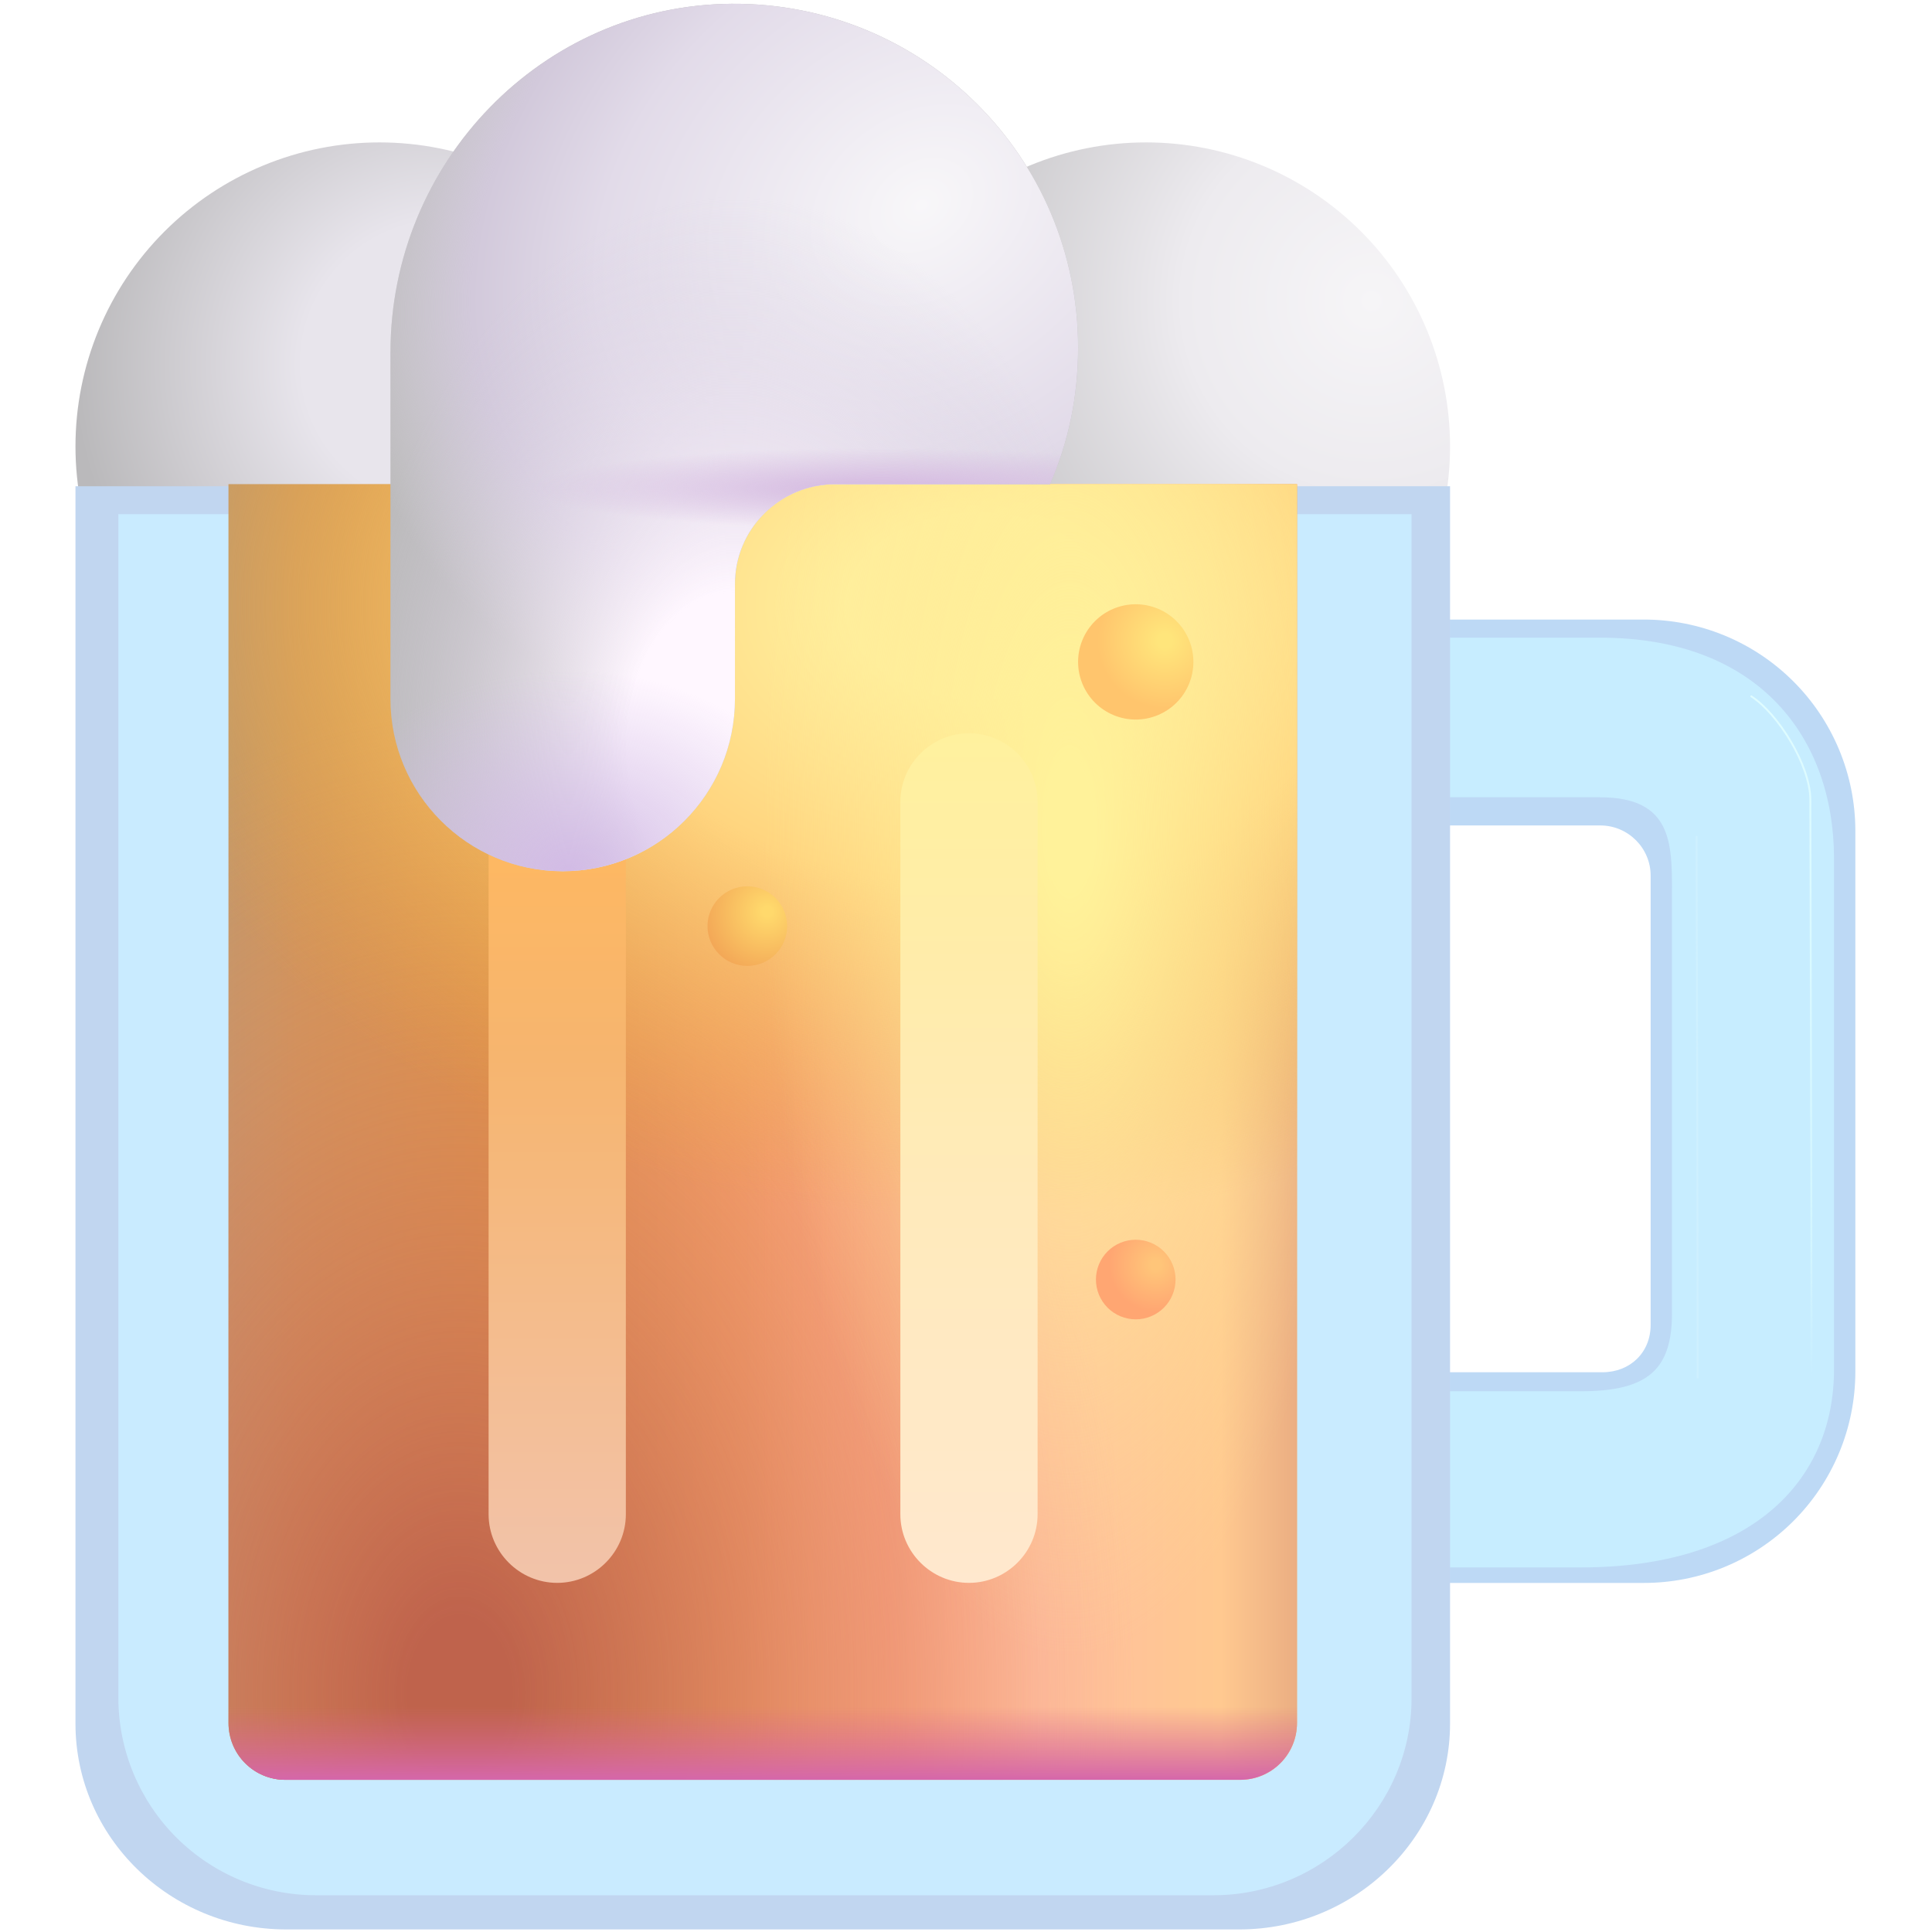 <svg width="512" height="512" viewBox="0 0 512 512" fill="none" xmlns="http://www.w3.org/2000/svg">
<path d="M303.712 198.873C325.08 198.873 345.572 190.385 360.681 175.275C375.791 160.166 384.279 139.674 384.279 118.306C384.279 96.939 375.791 76.446 360.681 61.337C345.572 46.228 325.08 37.739 303.712 37.739C282.345 37.739 261.852 46.228 246.743 61.337C231.634 76.446 223.146 96.939 223.146 118.306C223.146 139.674 231.634 160.166 246.743 175.275C261.852 190.385 282.345 198.873 303.712 198.873V198.873Z" fill="url(#paint0_radial_3_898)"/>
<path d="M100.567 198.873C121.934 198.873 142.427 190.385 157.536 175.275C172.645 160.166 181.133 139.674 181.133 118.306C181.133 96.939 172.645 76.446 157.536 61.337C142.427 46.228 121.934 37.739 100.567 37.739C79.199 37.739 58.707 46.228 43.597 61.337C28.488 76.446 20 96.939 20 118.306C20 139.674 28.488 160.166 43.597 175.275C58.707 190.385 79.199 198.873 100.567 198.873V198.873Z" fill="url(#paint1_radial_3_898)"/>
<path d="M424.07 218.751C431.526 218.751 437.437 224.807 437.437 232.027V351.095C437.437 358.515 431.926 363.661 424.652 363.661H326.808C319.351 363.661 313.459 358.315 313.459 351.095V232.027C313.459 224.607 319.551 218.751 326.826 218.751H424.07V218.751ZM435.509 164.191H326.808C319.45 164.164 312.159 165.588 305.352 168.38C298.545 171.172 292.354 175.277 287.134 180.462C281.914 185.647 277.766 191.809 274.928 198.597C272.09 205.385 270.617 212.666 270.593 220.024V363.661C270.617 371.017 272.089 378.297 274.926 385.084C277.763 391.871 281.909 398.032 287.128 403.217C292.346 408.401 298.534 412.507 305.34 415.3C312.145 418.093 319.433 419.518 326.789 419.494H435.491C442.847 419.518 450.135 418.093 456.941 415.3C463.746 412.507 469.934 408.401 475.152 403.217C480.371 398.032 484.517 391.871 487.354 385.084C490.191 378.297 491.663 371.017 491.687 363.661V220.024C491.663 212.668 490.191 205.388 487.354 198.602C484.517 191.815 480.371 185.653 475.152 180.468C469.934 175.284 463.746 171.178 456.941 168.385C450.135 165.592 442.847 164.167 435.491 164.191H435.509Z" fill="#BDD9F5"/>
<g filter="url(#filter0_f_3_898)">
<path d="M424.088 211.294C443.093 211.294 443.093 223.497 443.093 236.282V347.966C443.093 362.752 436.946 368.699 418.96 368.699H323.462C316.769 368.699 309.64 362.643 309.64 356.168V227.516C309.64 220.878 315.096 211.276 321.625 211.276H424.088V211.294ZM424.088 168.992H321.607C293.799 168.992 271.266 199.909 271.266 227.516V356.168C271.266 383.794 293.817 415.384 321.607 415.384H418.96C464.717 415.384 486.032 392.014 486.032 362.934V227.516C486.032 195.817 466.427 168.992 424.088 168.992V168.992Z" fill="#C7EDFF"/>
</g>
<path d="M20 128.854V456.759C20 486.948 45.097 511.318 75.833 511.318H328.445C359.18 511.318 384.278 486.767 384.278 456.759V128.854H20Z" fill="#C1D6F0"/>
<g filter="url(#filter1_f_3_898)">
<path d="M31.367 136.275V450.066C31.415 463.951 36.974 477.249 46.823 487.037C56.672 496.824 70.004 502.3 83.89 502.262H321.552C350.469 502.262 374.075 478.783 374.075 450.066V136.256H31.367V136.275Z" fill="#C9EBFF"/>
</g>
<path d="M60.556 456.577V128.309H343.721V456.577C343.721 464.943 336.992 471.672 328.626 471.672H75.65C67.285 471.672 60.556 464.943 60.556 456.577V456.577Z" fill="url(#paint2_linear_3_898)"/>
<path d="M60.556 456.577V128.309H343.721V456.577C343.721 464.943 336.992 471.672 328.626 471.672H75.65C67.285 471.672 60.556 464.943 60.556 456.577V456.577Z" fill="url(#paint3_linear_3_898)"/>
<path d="M60.556 456.577V128.309H343.721V456.577C343.721 464.943 336.992 471.672 328.626 471.672H75.65C67.285 471.672 60.556 464.943 60.556 456.577V456.577Z" fill="url(#paint4_radial_3_898)"/>
<path d="M60.556 456.577V128.309H343.721V456.577C343.721 464.943 336.992 471.672 328.626 471.672H75.65C67.285 471.672 60.556 464.943 60.556 456.577V456.577Z" fill="url(#paint5_linear_3_898)"/>
<path d="M60.556 456.577V128.309H343.721V456.577C343.721 464.943 336.992 471.672 328.626 471.672H75.65C67.285 471.672 60.556 464.943 60.556 456.577V456.577Z" fill="url(#paint6_radial_3_898)"/>
<path d="M60.556 456.577V128.309H343.721V456.577C343.721 464.943 336.992 471.672 328.626 471.672H75.65C67.285 471.672 60.556 464.943 60.556 456.577V456.577Z" fill="url(#paint7_radial_3_898)"/>
<path d="M147.67 419.476C137.668 419.476 129.484 411.292 129.484 401.29V212.513C129.484 202.51 137.668 194.326 147.67 194.326C157.673 194.326 165.857 202.51 165.857 212.513V401.29C165.857 411.292 157.673 419.476 147.67 419.476Z" fill="url(#paint8_linear_3_898)"/>
<path d="M256.79 419.476C246.787 419.476 238.603 411.292 238.603 401.29V212.513C238.603 202.51 246.787 194.326 256.79 194.326C266.792 194.326 274.976 202.51 274.976 212.513V401.29C274.976 411.292 266.792 419.476 256.79 419.476Z" fill="url(#paint9_linear_3_898)"/>
<path d="M300.983 349.639C303.78 349.639 306.463 348.528 308.442 346.55C310.42 344.572 311.531 341.889 311.531 339.091C311.531 336.294 310.42 333.611 308.442 331.632C306.463 329.654 303.78 328.543 300.983 328.543C298.185 328.543 295.502 329.654 293.524 331.632C291.546 333.611 290.435 336.294 290.435 339.091C290.435 341.889 291.546 344.572 293.524 346.55C295.502 348.528 298.185 349.639 300.983 349.639Z" fill="url(#paint10_radial_3_898)"/>
<path d="M198.046 255.979C200.844 255.979 203.527 254.867 205.505 252.889C207.483 250.911 208.595 248.228 208.595 245.43C208.595 242.633 207.483 239.95 205.505 237.972C203.527 235.993 200.844 234.882 198.046 234.882C195.249 234.882 192.566 235.993 190.588 237.972C188.609 239.95 187.498 242.633 187.498 245.43C187.498 248.228 188.609 250.911 190.588 252.889C192.566 254.867 195.249 255.979 198.046 255.979V255.979Z" fill="url(#paint11_radial_3_898)"/>
<path d="M285.705 92.117C285.705 41.559 244.604 0.639 193.863 1.002C143.668 1.366 103.476 43.014 103.476 93.39V185.233C103.476 210.33 123.845 230.881 149.124 230.881C174.221 230.881 194.772 210.512 194.772 185.233V155.043C194.59 140.312 206.594 128.309 221.325 128.309H278.249C283.159 117.215 285.705 105.03 285.705 92.117Z" fill="#BCBBBC"/>
<path d="M285.705 92.117C285.705 41.559 244.604 0.639 193.863 1.002C143.668 1.366 103.476 43.014 103.476 93.39V185.233C103.476 210.33 123.845 230.881 149.124 230.881C174.221 230.881 194.772 210.512 194.772 185.233V155.043C194.59 140.312 206.594 128.309 221.325 128.309H278.249C283.159 117.215 285.705 105.03 285.705 92.117Z" fill="url(#paint12_radial_3_898)"/>
<path d="M285.705 92.117C285.705 41.559 244.604 0.639 193.863 1.002C143.668 1.366 103.476 43.014 103.476 93.39V185.233C103.476 210.33 123.845 230.881 149.124 230.881C174.221 230.881 194.772 210.512 194.772 185.233V155.043C194.59 140.312 206.594 128.309 221.325 128.309H278.249C283.159 117.215 285.705 105.03 285.705 92.117Z" fill="url(#paint13_radial_3_898)"/>
<path d="M285.705 92.117C285.705 41.559 244.604 0.639 193.863 1.002C143.668 1.366 103.476 43.014 103.476 93.39V185.233C103.476 210.33 123.845 230.881 149.124 230.881C174.221 230.881 194.772 210.512 194.772 185.233V155.043C194.59 140.312 206.594 128.309 221.325 128.309H278.249C283.159 117.215 285.705 105.03 285.705 92.117Z" fill="url(#paint14_radial_3_898)"/>
<path d="M285.705 92.117C285.705 41.559 244.604 0.639 193.863 1.002C143.668 1.366 103.476 43.014 103.476 93.39V185.233C103.476 210.33 123.845 230.881 149.124 230.881C174.221 230.881 194.772 210.512 194.772 185.233V155.043C194.59 140.312 206.594 128.309 221.325 128.309H278.249C283.159 117.215 285.705 105.03 285.705 92.117Z" fill="url(#paint15_radial_3_898)"/>
<path d="M300.983 190.689C305.034 190.689 308.92 189.079 311.785 186.214C314.65 183.349 316.26 179.464 316.26 175.412C316.26 171.36 314.65 167.475 311.785 164.61C308.92 161.745 305.034 160.135 300.983 160.135C296.931 160.135 293.045 161.745 290.18 164.61C287.316 167.475 285.706 171.36 285.706 175.412C285.706 179.464 287.316 183.349 290.18 186.214C293.045 189.079 296.931 190.689 300.983 190.689V190.689Z" fill="url(#paint16_radial_3_898)"/>
<g filter="url(#filter2_f_3_898)">
<path d="M464.118 184.542C471.156 189.107 479.759 202.728 479.759 211.985C479.759 221.261 480.068 312.012 480.068 365.062" stroke="url(#paint17_linear_3_898)" stroke-width="0.5" stroke-linecap="round"/>
</g>
<g filter="url(#filter3_f_3_898)">
<path d="M449.603 221.733C449.603 231.008 449.894 311.993 449.894 365.062" stroke="#CEF0FF" stroke-width="0.5" stroke-linecap="round"/>
</g>
<defs>
<filter id="filter0_f_3_898" x="270.766" y="168.492" width="215.766" height="247.392" filterUnits="userSpaceOnUse" color-interpolation-filters="sRGB">
<feFlood flood-opacity="0" result="BackgroundImageFix"/>
<feBlend mode="normal" in="SourceGraphic" in2="BackgroundImageFix" result="shape"/>
<feGaussianBlur stdDeviation="0.25" result="effect1_foregroundBlur_3_898"/>
</filter>
<filter id="filter1_f_3_898" x="30.367" y="135.256" width="344.708" height="368.006" filterUnits="userSpaceOnUse" color-interpolation-filters="sRGB">
<feFlood flood-opacity="0" result="BackgroundImageFix"/>
<feBlend mode="normal" in="SourceGraphic" in2="BackgroundImageFix" result="shape"/>
<feGaussianBlur stdDeviation="0.5" result="effect1_foregroundBlur_3_898"/>
</filter>
<filter id="filter2_f_3_898" x="463.368" y="183.792" width="17.45" height="182.02" filterUnits="userSpaceOnUse" color-interpolation-filters="sRGB">
<feFlood flood-opacity="0" result="BackgroundImageFix"/>
<feBlend mode="normal" in="SourceGraphic" in2="BackgroundImageFix" result="shape"/>
<feGaussianBlur stdDeviation="0.25" result="effect1_foregroundBlur_3_898"/>
</filter>
<filter id="filter3_f_3_898" x="448.853" y="220.983" width="1.791" height="144.829" filterUnits="userSpaceOnUse" color-interpolation-filters="sRGB">
<feFlood flood-opacity="0" result="BackgroundImageFix"/>
<feBlend mode="normal" in="SourceGraphic" in2="BackgroundImageFix" result="shape"/>
<feGaussianBlur stdDeviation="0.25" result="effect1_foregroundBlur_3_898"/>
</filter>
<radialGradient id="paint0_radial_3_898" cx="0" cy="0" r="1" gradientUnits="userSpaceOnUse" gradientTransform="translate(363.282 79.439) rotate(113.416) scale(149.879)">
<stop stop-color="#F6F5F7"/>
<stop offset="0.335" stop-color="#EDEBEF"/>
<stop offset="0.907" stop-color="#BAB9BB"/>
</radialGradient>
<radialGradient id="paint1_radial_3_898" cx="0" cy="0" r="1" gradientUnits="userSpaceOnUse" gradientTransform="translate(117.757 96.487) rotate(99.138) scale(108.22 108.22)">
<stop offset="0.348" stop-color="#E8E5EC"/>
<stop offset="0.907" stop-color="#BAB9BB"/>
</radialGradient>
<linearGradient id="paint2_linear_3_898" x1="55.9" y1="325.433" x2="343.721" y2="325.433" gradientUnits="userSpaceOnUse">
<stop stop-color="#BE986C"/>
<stop offset="0.085" stop-color="#CD9658"/>
<stop offset="0.262" stop-color="#DD9642"/>
<stop offset="0.491" stop-color="#F8A369"/>
<stop offset="0.582" stop-color="#FFAE78"/>
<stop offset="0.878" stop-color="#FFCF86"/>
<stop offset="1" stop-color="#F5BF7F"/>
</linearGradient>
<linearGradient id="paint3_linear_3_898" x1="181.406" y1="380.648" x2="343.721" y2="380.648" gradientUnits="userSpaceOnUse">
<stop offset="0.099" stop-color="#F9A27C" stop-opacity="0"/>
<stop offset="0.331" stop-color="#FBA582"/>
<stop offset="0.581" stop-color="#FFBE9F"/>
<stop offset="0.875" stop-color="#FFC990"/>
<stop offset="1" stop-color="#EBAE82"/>
</linearGradient>
<radialGradient id="paint4_radial_3_898" cx="0" cy="0" r="1" gradientUnits="userSpaceOnUse" gradientTransform="translate(122.299 448.848) rotate(90) scale(263.706 177.884)">
<stop offset="0.077" stop-color="#BF634C"/>
<stop offset="1" stop-color="#F09771" stop-opacity="0"/>
</radialGradient>
<linearGradient id="paint5_linear_3_898" x1="202.138" y1="452.267" x2="202.138" y2="471.672" gradientUnits="userSpaceOnUse">
<stop stop-color="#DA6788" stop-opacity="0"/>
<stop offset="1" stop-color="#D567AB"/>
</linearGradient>
<radialGradient id="paint6_radial_3_898" cx="0" cy="0" r="1" gradientUnits="userSpaceOnUse" gradientTransform="translate(258.699 160.135) rotate(90) scale(179.593 252.339)">
<stop offset="0.134" stop-color="#FFF09E"/>
<stop offset="0.412" stop-color="#FFD57F"/>
<stop offset="0.908" stop-color="#E9A442" stop-opacity="0"/>
</radialGradient>
<radialGradient id="paint7_radial_3_898" cx="0" cy="0" r="1" gradientUnits="userSpaceOnUse" gradientTransform="translate(283.705 219.242) rotate(90) scale(219.376 81.567)">
<stop offset="0.078" stop-color="#FFF29A"/>
<stop offset="1" stop-color="#FFE492" stop-opacity="0"/>
</radialGradient>
<linearGradient id="paint8_linear_3_898" x1="147.67" y1="194.326" x2="147.67" y2="419.476" gradientUnits="userSpaceOnUse">
<stop offset="0.121" stop-color="#FEB861"/>
<stop offset="0.383" stop-color="#F6B56F"/>
<stop offset="1" stop-color="#F2C3AA"/>
</linearGradient>
<linearGradient id="paint9_linear_3_898" x1="256.79" y1="194.326" x2="256.79" y2="419.476" gradientUnits="userSpaceOnUse">
<stop stop-color="#FFF19E"/>
<stop offset="0.272" stop-color="#FFECAA"/>
<stop offset="0.57" stop-color="#FFEABC"/>
<stop offset="1" stop-color="#FFE8CE"/>
</linearGradient>
<radialGradient id="paint10_radial_3_898" cx="0" cy="0" r="1" gradientUnits="userSpaceOnUse" gradientTransform="translate(306.314 335.224) rotate(120.897) scale(16.813)">
<stop offset="0.077" stop-color="#FFC579"/>
<stop offset="0.737" stop-color="#FFA672"/>
</radialGradient>
<radialGradient id="paint11_radial_3_898" cx="0" cy="0" r="1" gradientUnits="userSpaceOnUse" gradientTransform="translate(203.372 241.548) rotate(120.897) scale(16.813 16.813)">
<stop offset="0.077" stop-color="#FFD96C"/>
<stop offset="1" stop-color="#F3A857"/>
</radialGradient>
<radialGradient id="paint12_radial_3_898" cx="0" cy="0" r="1" gradientUnits="userSpaceOnUse" gradientTransform="translate(243.931 54.435) rotate(55.008) scale(166.497 214.175)">
<stop stop-color="#F8F7F9"/>
<stop offset="0.428" stop-color="#E2DBE9"/>
<stop offset="0.593" stop-color="#D2C9DB"/>
<stop offset="0.751" stop-color="#D7D2DC" stop-opacity="0"/>
</radialGradient>
<radialGradient id="paint13_radial_3_898" cx="0" cy="0" r="1" gradientUnits="userSpaceOnUse" gradientTransform="translate(194.59 197.654) rotate(90) scale(145.493 101.846)">
<stop offset="0.279" stop-color="#FFF7FF"/>
<stop offset="1" stop-color="#D1C8DC" stop-opacity="0"/>
</radialGradient>
<radialGradient id="paint14_radial_3_898" cx="0" cy="0" r="1" gradientUnits="userSpaceOnUse" gradientTransform="translate(233.692 129.454) rotate(90) scale(10.798 93.206)">
<stop offset="0.158" stop-color="#D7BEE2"/>
<stop offset="1" stop-color="#D7BEE1" stop-opacity="0"/>
</radialGradient>
<radialGradient id="paint15_radial_3_898" cx="0" cy="0" r="1" gradientUnits="userSpaceOnUse" gradientTransform="translate(150.724 230.881) rotate(90) scale(53.148 70.155)">
<stop stop-color="#D2BBE5"/>
<stop offset="1" stop-color="#D1BEE5" stop-opacity="0"/>
</radialGradient>
<radialGradient id="paint16_radial_3_898" cx="0" cy="0" r="1" gradientUnits="userSpaceOnUse" gradientTransform="translate(308.721 169.78) rotate(120.897) scale(24.349)">
<stop offset="0.077" stop-color="#FFE57B"/>
<stop offset="0.737" stop-color="#FFC56D"/>
</radialGradient>
<linearGradient id="paint17_linear_3_898" x1="472.084" y1="184.542" x2="472.084" y2="365.062" gradientUnits="userSpaceOnUse">
<stop stop-color="#DFFCFF"/>
<stop offset="0.711" stop-color="#D4F6FF"/>
<stop offset="1" stop-color="#DEFDFF" stop-opacity="0"/>
</linearGradient>
</defs>
</svg>
